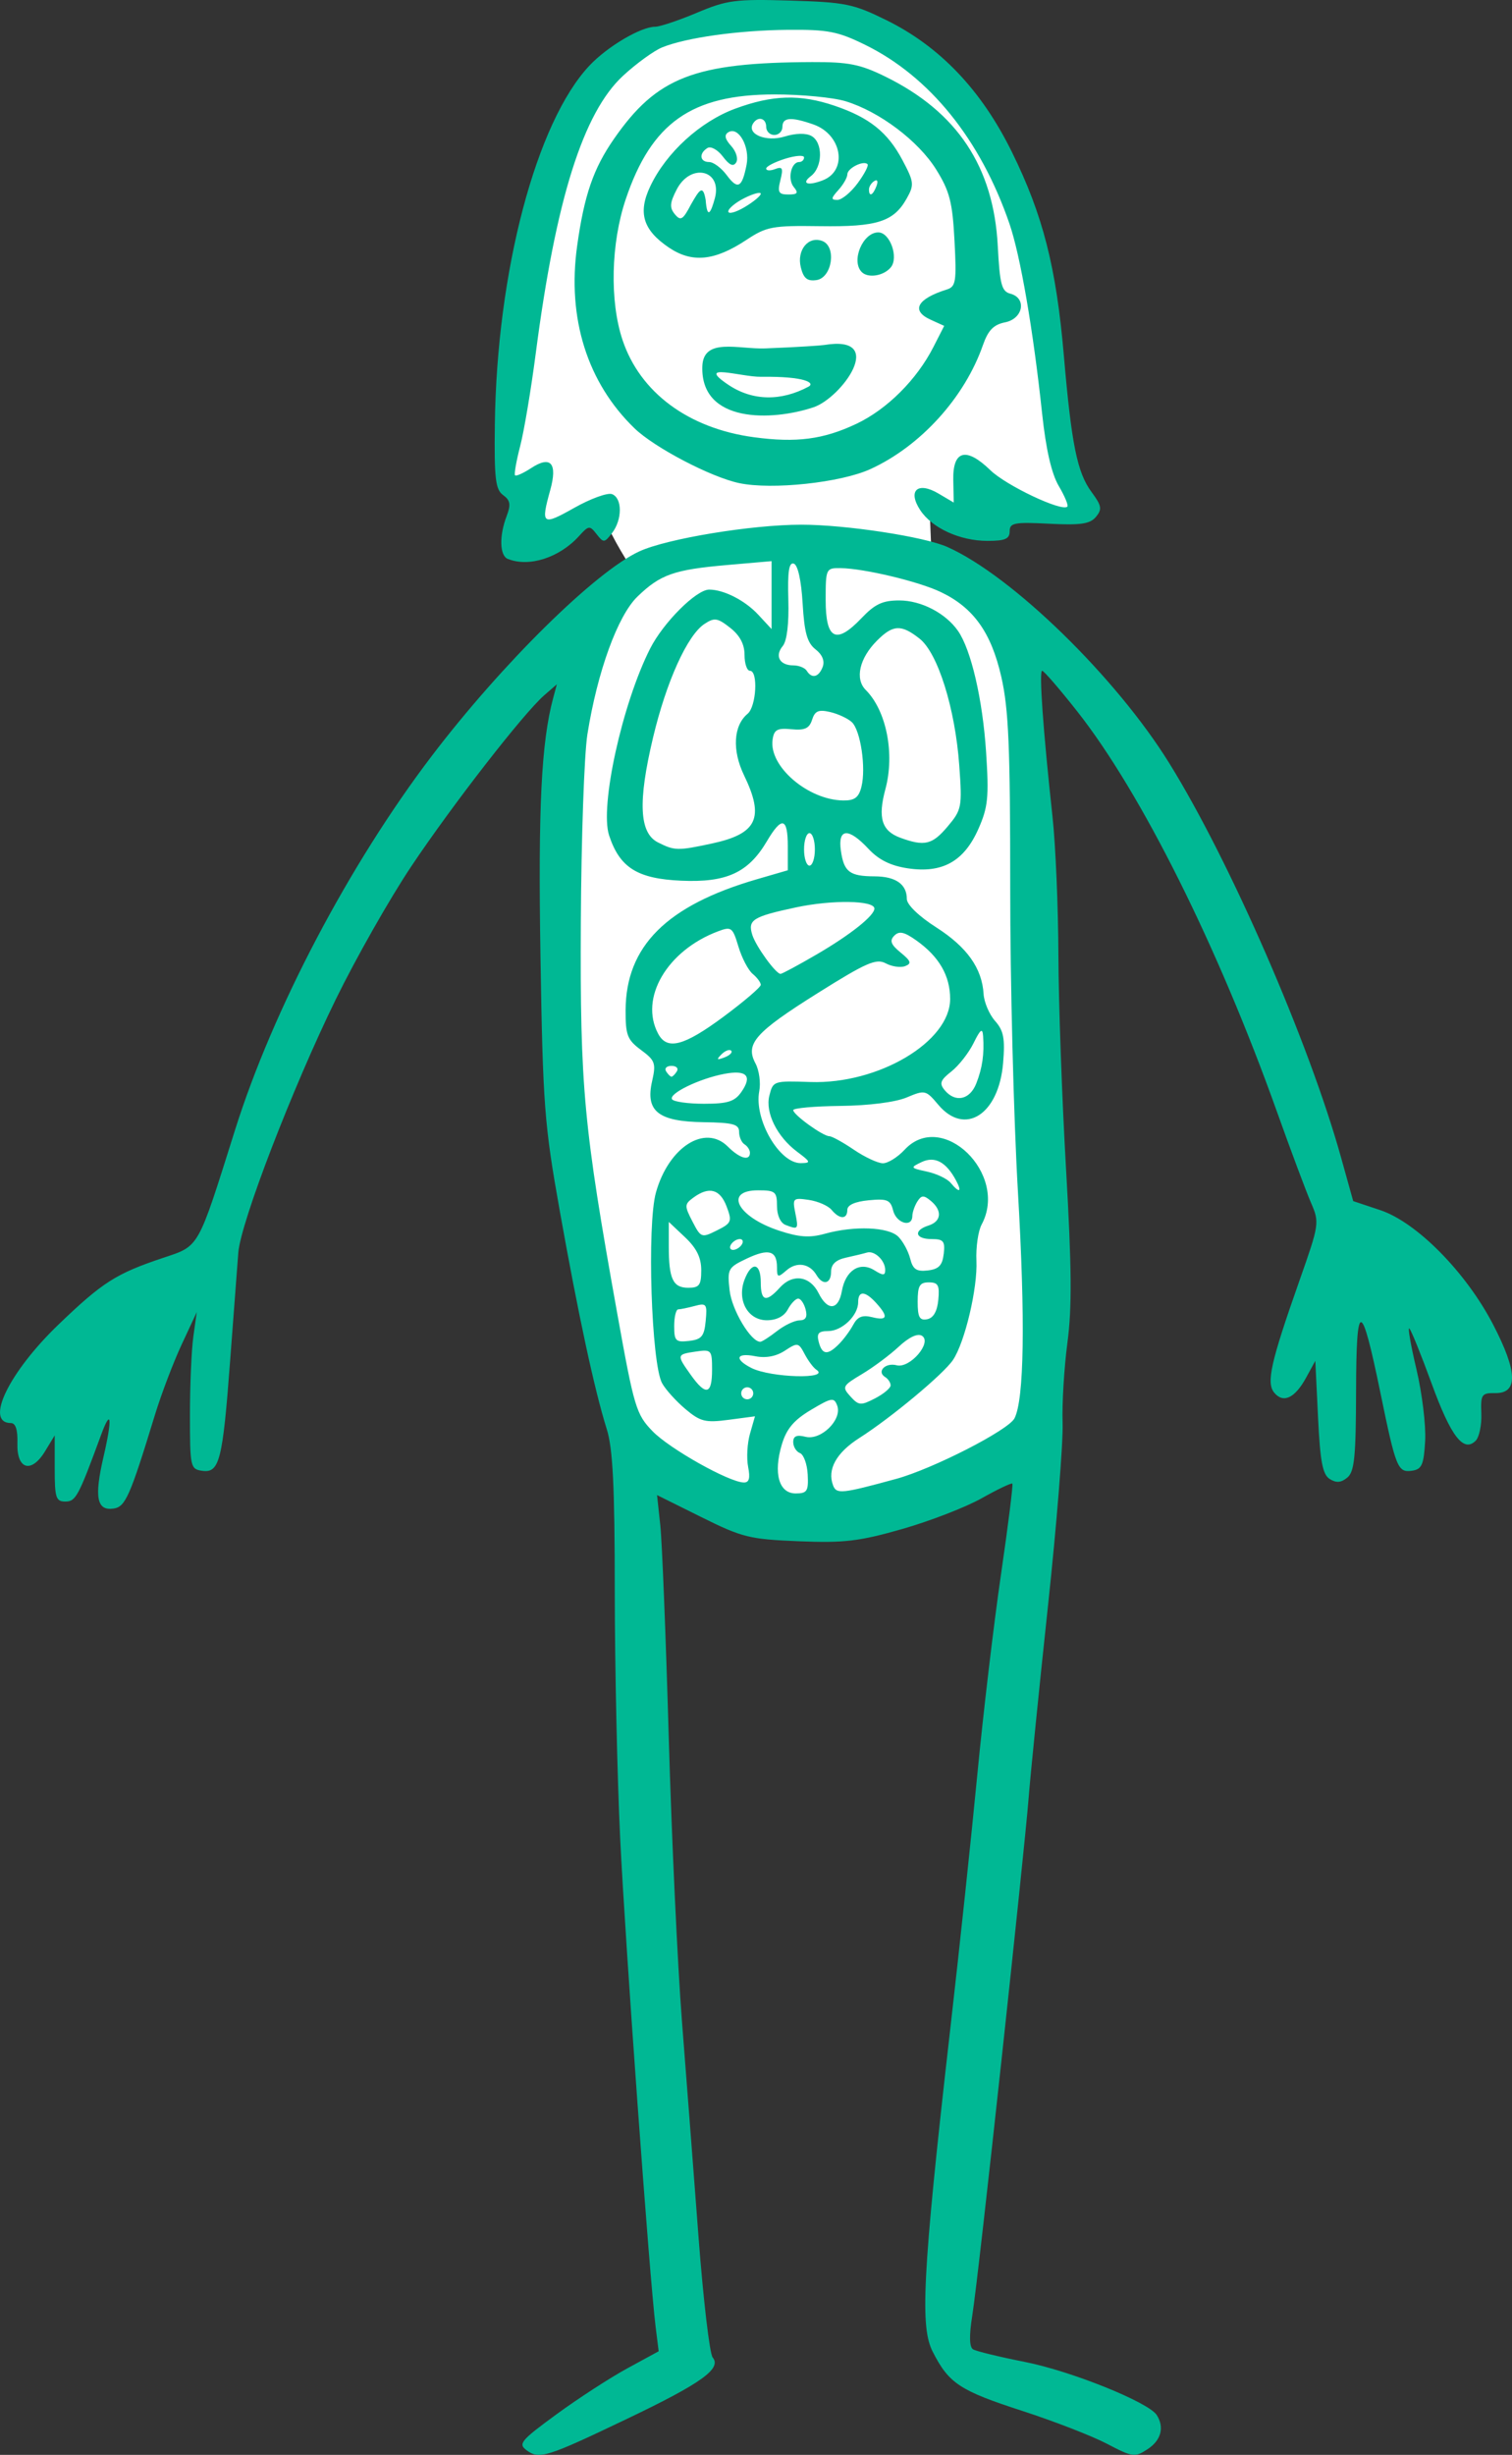 <?xml version="1.0" ?><svg height="335.139mm" viewBox="0 0 206.479 335.139" width="206.479mm" xmlns="http://www.w3.org/2000/svg">
    <rect x="0" y="0" width="206.479" height="335.139" fill="#333333" stroke="none"/>
    <path d="m 5336.551,690.084 c -2.279,-0.015 -4.575,0.086 -6.869,0.091 -9.175,0.019 -22.601,5.648 -25.958,16.514 -3.356,10.866 -5.688,33.855 -7.867,41.642 -2.179,7.787 2.964,6.747 2.964,6.747 0,0 -2.681,9.173 0.544,6.629 3.225,-2.543 10.331,-4.629 10.178,-3.099 -0.115,1.145 2.529,5.43 3.867,7.515 -6.337,4.576 -5.371,13.381 -8.556,29.153 -1.118,23.981 -0.65,51.042 3.545,71.308 4.195,20.266 8.618,30.471 37.508,26.648 28.89,-3.823 23.431,-17.407 24.028,-25.937 0.597,-8.53 0.212,-68.101 -2.789,-84.15 -2.713,-14.505 -5.169,-16.618 -13.134,-19.151 l -0.302,-7.444 c 0,0 3.65,3.745 7.225,3.588 3.574,-0.157 0.741,-4.629 6.08,-2.707 5.34,1.922 8.281,0.648 6.778,-2.295 -1.504,-2.942 -1.503,-8.905 -3.269,-14.436 -1.765,-5.531 -6.299,-31.225 -14.384,-41.66 -6.064,-7.826 -12.754,-8.911 -19.59,-8.956 z" fill="#FFFFFF" transform="translate(-54.23,29.634) translate(-5172.564,-717.575)"/>
    <path d="m 5298.708,1022.45 c -1.188,-0.87 -0.806,-1.331 4.064,-4.896 2.957,-2.165 7.309,-4.989 9.672,-6.277 l 4.297,-2.34 -0.414,-3.325 c -0.837,-6.714 -4.136,-52.178 -4.841,-66.692 -0.399,-8.224 -0.732,-23.387 -0.739,-33.696 0,-14.331 -0.267,-19.548 -1.091,-22.166 -1.666,-5.295 -3.902,-15.671 -6.409,-29.743 -2.127,-11.936 -2.314,-14.392 -2.646,-34.819 -0.33,-20.295 0.109,-29.211 1.741,-35.285 l 0.496,-1.847 -1.703,1.478 c -2.828,2.453 -12.581,15.001 -18.217,23.436 -2.915,4.362 -7.538,12.511 -10.275,18.108 -5.933,12.134 -12.977,30.43 -13.306,34.559 -0.13,1.625 -0.632,8.275 -1.118,14.777 -1.02,13.645 -1.454,15.35 -3.825,15.013 -1.596,-0.227 -1.661,-0.526 -1.661,-7.625 0,-4.064 0.209,-8.885 0.466,-10.714 l 0.465,-3.325 -2.066,4.433 c -1.136,2.438 -2.778,6.761 -3.648,9.605 -3.412,11.155 -4.03,12.552 -5.657,12.785 -2.283,0.327 -2.645,-1.538 -1.368,-7.046 1.232,-5.312 1.064,-6.802 -0.336,-2.991 -3.091,8.411 -3.448,9.075 -4.874,9.075 -1.286,0 -1.452,-0.517 -1.45,-4.515 v -4.515 l -1.316,2.164 c -1.877,3.087 -3.889,2.5 -3.778,-1.102 0.054,-1.809 -0.245,-2.746 -0.88,-2.746 -3.651,0 -0.289,-6.943 6.531,-13.488 5.974,-5.734 7.828,-6.916 14.193,-9.047 5.064,-1.696 4.713,-1.074 9.868,-17.455 5.191,-16.491 15.601,-36.276 26.896,-51.114 9.565,-12.565 22.345,-25.153 28.327,-27.901 3.787,-1.74 15.335,-3.641 22.116,-3.641 6.075,-2.3e-4 16.79,1.635 19.95,3.044 8.813,3.93 23.011,17.762 30.3,29.52 8.327,13.431 19.082,38.115 23.464,53.853 l 1.651,5.928 3.694,1.232 c 4.974,1.659 11.688,8.458 15.403,15.6 3.348,6.436 3.446,9.422 0.309,9.378 -1.873,-0.026 -2.012,0.178 -1.91,2.796 0.061,1.554 -0.286,3.221 -0.771,3.706 -1.658,1.658 -3.373,-0.567 -6.013,-7.8 -1.422,-3.898 -2.791,-7.283 -3.042,-7.523 -0.251,-0.24 0.182,2.255 0.961,5.544 0.779,3.289 1.317,7.706 1.195,9.815 -0.189,3.26 -0.457,3.867 -1.79,4.058 -1.954,0.279 -2.203,-0.334 -4.326,-10.663 -2.625,-12.772 -3.293,-12.809 -3.319,-0.18 -0.021,8.941 -0.225,10.976 -1.193,11.779 -0.847,0.703 -1.51,0.758 -2.401,0.198 -0.977,-0.614 -1.307,-2.362 -1.601,-8.454 l -0.369,-7.681 -1.266,2.312 c -1.524,2.783 -3.107,3.53 -4.339,2.045 -1.12,-1.35 -0.499,-4.124 3.416,-15.245 2.745,-7.798 2.772,-7.98 1.589,-10.714 -0.661,-1.53 -2.746,-7.104 -4.632,-12.386 -8.057,-22.563 -18.514,-43.531 -27.245,-54.627 -2.42,-3.075 -4.591,-5.591 -4.827,-5.591 -0.448,0 0.126,8.072 1.417,19.95 0.42,3.861 0.78,12.339 0.801,18.841 0.021,6.502 0.492,19.681 1.048,29.287 0.773,13.348 0.817,18.921 0.186,23.644 -0.453,3.398 -0.75,8.34 -0.659,10.982 0.09,2.641 -0.815,13.946 -2.014,25.122 -1.198,11.175 -2.387,22.979 -2.641,26.23 -0.536,6.84 -6.729,64.523 -7.691,70.562 -0.425,2.666 -0.387,4.226 0.109,4.536 0.416,0.26 3.623,1.039 7.126,1.732 6.302,1.246 16.862,5.502 17.967,7.241 1.07,1.684 0.598,3.449 -1.246,4.658 -1.746,1.144 -2.032,1.106 -5.557,-0.737 -2.044,-1.069 -7.242,-3.086 -11.551,-4.483 -8.544,-2.77 -10.027,-3.747 -12.226,-8.054 -1.685,-3.301 -1.578,-9.494 2.42,-44.421 1.21,-10.566 2.853,-26.027 3.653,-34.357 0.799,-8.331 2.254,-20.633 3.233,-27.338 0.979,-6.705 1.678,-12.296 1.555,-12.425 -0.124,-0.128 -2.004,0.769 -4.178,1.993 -2.175,1.224 -7.052,3.113 -10.838,4.196 -5.89,1.686 -7.932,1.928 -14.147,1.678 -6.723,-0.27 -7.713,-0.515 -13.31,-3.297 l -6.047,-3.005 0.444,4.136 c 0.244,2.275 0.762,15.275 1.152,28.889 0.389,13.614 1.201,31.07 1.803,38.791 0.602,7.721 1.624,21.007 2.27,29.524 0.646,8.517 1.513,15.893 1.926,16.39 1.259,1.517 -1.524,3.515 -11.633,8.351 -11.058,5.29 -12.035,5.596 -13.78,4.319 z m 38.387,-133.199 c -0.073,-1.416 -0.548,-2.735 -1.056,-2.932 -0.508,-0.197 -0.923,-0.874 -0.923,-1.504 0,-0.823 0.473,-1.027 1.682,-0.723 2.112,0.53 5.032,-2.343 4.325,-4.255 -0.429,-1.159 -0.753,-1.107 -3.588,0.584 -2.332,1.391 -3.332,2.578 -3.973,4.717 -1.18,3.937 -0.405,6.687 1.885,6.687 1.566,0 1.765,-0.31 1.648,-2.574 z m 12.059,0.595 c 5.024,-1.374 15.35,-6.656 16.179,-8.276 1.322,-2.585 1.486,-13.429 0.469,-30.923 -0.585,-10.066 -1.059,-28.787 -1.053,-41.603 0,-19.071 -0.211,-24.279 -1.214,-28.688 -1.383,-6.078 -3.801,-9.462 -8.29,-11.599 -3.034,-1.444 -10.463,-3.214 -13.665,-3.255 -1.991,-0.025 -2.032,0.062 -2.032,4.353 0,5.406 1.419,6.125 4.89,2.476 1.834,-1.928 2.889,-2.421 5.172,-2.417 2.984,0.006 6.305,1.726 8.001,4.147 1.792,2.559 3.371,9.355 3.842,16.542 0.404,6.169 0.269,7.523 -1.05,10.505 -1.96,4.432 -4.922,6.086 -9.633,5.379 -2.345,-0.352 -3.969,-1.155 -5.371,-2.655 -2.747,-2.941 -4.215,-2.843 -3.773,0.25 0.415,2.899 1.185,3.484 4.61,3.498 2.88,0.013 4.396,1.079 4.396,3.092 0,0.775 1.639,2.356 4.028,3.884 4.188,2.679 6.24,5.567 6.453,9.081 0.069,1.131 0.773,2.788 1.566,3.682 1.173,1.322 1.378,2.392 1.101,5.732 -0.584,7.047 -5.216,10.035 -8.854,5.711 -1.698,-2.018 -1.822,-2.047 -4.314,-0.996 -1.53,0.645 -5.175,1.111 -9.03,1.154 -3.555,0.04 -6.465,0.299 -6.465,0.576 0,0.627 4.06,3.56 4.929,3.56 0.351,0 1.861,0.831 3.356,1.847 1.495,1.016 3.28,1.847 3.966,1.847 0.686,0 2.018,-0.831 2.959,-1.847 5.122,-5.527 14.229,3.309 10.52,10.208 -0.477,0.888 -0.797,3.11 -0.712,4.939 0.174,3.73 -1.577,11.142 -3.205,13.558 -1.302,1.932 -8.458,7.893 -12.791,10.654 -3.141,2.001 -4.411,4.297 -3.578,6.468 0.465,1.213 1.184,1.138 8.593,-0.887 z m -20.194,-1.648 c -0.236,-1.182 -0.123,-3.218 0.252,-4.525 l 0.681,-2.376 -3.594,0.477 c -3.178,0.421 -3.861,0.252 -5.902,-1.466 -1.27,-1.068 -2.703,-2.655 -3.184,-3.525 -1.472,-2.66 -2.086,-21.603 -0.844,-26.041 1.738,-6.208 6.706,-9.38 9.817,-6.269 1.624,1.624 3.019,2.015 3.019,0.847 0,-0.382 -0.332,-0.901 -0.739,-1.152 -0.407,-0.251 -0.74,-1.019 -0.741,-1.706 0,-1.039 -0.818,-1.261 -4.852,-1.319 -6.193,-0.089 -7.962,-1.495 -7.031,-5.587 0.558,-2.454 0.42,-2.845 -1.509,-4.271 -1.872,-1.384 -2.121,-2.026 -2.107,-5.427 0.036,-8.744 5.605,-14.299 17.924,-17.88 l 4.226,-1.229 v -3.272 c 0,-3.943 -0.819,-4.142 -2.854,-0.693 -2.534,4.294 -5.505,5.664 -11.692,5.39 -5.997,-0.266 -8.402,-1.774 -9.857,-6.182 -1.297,-3.93 1.782,-17.955 5.598,-25.497 1.801,-3.56 6.306,-8.061 8.069,-8.061 2,0 4.9,1.483 6.7,3.425 l 1.819,1.963 v -4.637 -4.637 l -6.022,0.525 c -7.302,0.637 -9.151,1.285 -12.285,4.308 -2.698,2.602 -5.471,10.221 -6.84,18.79 -0.438,2.743 -0.843,14.303 -0.899,25.689 -0.111,22.631 0.369,27.787 4.98,53.441 2.3,12.797 2.579,13.724 4.814,16.031 2.327,2.401 10.462,6.97 12.464,7 0.729,0.011 0.894,-0.591 0.586,-2.133 z m 19.456,-11.126 c 0,-0.372 -0.338,-0.885 -0.751,-1.14 -1.199,-0.741 0.04,-2.005 1.574,-1.604 1.809,0.473 4.9,-3.133 3.452,-4.028 -0.589,-0.364 -1.771,0.192 -3.162,1.489 -1.222,1.139 -3.485,2.826 -5.03,3.749 -2.665,1.592 -2.746,1.748 -1.573,3.044 1.13,1.249 1.419,1.272 3.364,0.266 1.17,-0.605 2.127,-1.404 2.127,-1.776 z m -18.88,0.651 c -0.238,-0.385 -0.748,-0.505 -1.133,-0.267 -0.385,0.238 -0.505,0.747 -0.267,1.132 0.238,0.385 0.748,0.505 1.132,0.267 0.385,-0.238 0.505,-0.747 0.267,-1.132 z m -5.503,-2.764 c 0,-2.721 -0.084,-2.815 -2.217,-2.502 -2.635,0.387 -2.645,0.436 -0.689,3.184 2.063,2.897 2.905,2.699 2.905,-0.682 z m 14.228,-0.035 c -0.389,-0.254 -1.101,-1.21 -1.583,-2.124 -0.833,-1.582 -0.964,-1.605 -2.705,-0.464 -1.189,0.779 -2.603,1.044 -4.038,0.757 -2.602,-0.52 -2.913,0.391 -0.546,1.596 2.659,1.353 10.919,1.572 8.871,0.235 z m 3.088,-3.475 c 0.641,-0.641 1.524,-1.834 1.961,-2.651 0.589,-1.101 1.257,-1.369 2.581,-1.037 2.092,0.525 2.261,-0.048 0.564,-1.923 -1.524,-1.684 -2.471,-1.728 -2.471,-0.116 0,1.824 -2.206,3.937 -4.109,3.937 -1.3,0 -1.579,0.323 -1.277,1.478 0.466,1.781 1.2,1.865 2.752,0.312 z m -18.185,-3.183 c 0.22,-2.299 0.101,-2.465 -1.478,-2.042 -0.944,0.253 -1.966,0.464 -2.271,0.47 -0.305,0.006 -0.554,1.03 -0.554,2.276 0,2.036 0.205,2.242 2.032,2.032 1.712,-0.197 2.07,-0.627 2.271,-2.735 z m 9.736,1.393 c 1.016,-0.795 2.398,-1.452 3.071,-1.461 0.857,-0.013 1.108,-0.459 0.837,-1.494 -0.212,-0.813 -0.668,-1.478 -1.013,-1.478 -0.345,0 -0.983,0.665 -1.417,1.478 -0.502,0.938 -1.547,1.478 -2.863,1.478 -2.605,0 -4.114,-2.74 -3.049,-5.539 0.964,-2.535 2.218,-2.328 2.218,0.366 0,2.598 0.726,2.794 2.615,0.706 1.751,-1.935 4.111,-1.59 5.284,0.771 1.228,2.473 2.713,2.337 3.176,-0.29 0.498,-2.827 2.453,-4.078 4.438,-2.838 1.198,0.748 1.48,0.74 1.48,-0.042 0,-1.296 -1.457,-2.685 -2.491,-2.375 -0.459,0.137 -1.748,0.45 -2.866,0.695 -1.383,0.303 -2.032,0.913 -2.032,1.909 0,1.678 -1.123,1.939 -1.995,0.464 -0.937,-1.586 -2.697,-1.859 -4.101,-0.636 -1.179,1.027 -1.293,0.989 -1.293,-0.422 0,-2.281 -1.137,-2.606 -4.138,-1.182 -2.554,1.212 -2.661,1.411 -2.33,4.345 0.302,2.68 2.925,7.056 4.2,7.006 0.232,-0.008 1.252,-0.667 2.268,-1.461 z m 22.028,-4.255 c 0.193,-2.002 -0.021,-2.395 -1.293,-2.395 -1.256,0 -1.525,0.466 -1.525,2.64 0,2.115 0.257,2.591 1.293,2.395 0.852,-0.161 1.372,-1.063 1.525,-2.64 z m -32.373,-4.06 c 0,-1.713 -0.636,-3.005 -2.216,-4.496 l -2.216,-2.092 v 3.327 c 0,4.466 0.564,5.665 2.665,5.665 1.503,0 1.768,-0.361 1.768,-2.404 z m 33.114,-2.214 c 0.201,-1.75 -0.029,-2.032 -1.663,-2.032 -2.25,0 -2.518,-1.181 -0.418,-1.847 1.774,-0.563 1.911,-2.045 0.313,-3.372 -0.965,-0.801 -1.28,-0.785 -1.836,0.094 -0.369,0.583 -0.676,1.476 -0.683,1.984 -0.021,1.615 -2.182,0.993 -2.621,-0.755 -0.366,-1.456 -0.807,-1.641 -3.339,-1.4 -1.87,0.178 -2.918,0.648 -2.918,1.309 0,1.321 -1.055,1.322 -2.15,0 -0.469,-0.565 -1.871,-1.177 -3.115,-1.36 -2.143,-0.315 -2.24,-0.222 -1.842,1.767 0.454,2.27 0.414,2.32 -1.33,1.65 -0.693,-0.266 -1.169,-1.318 -1.169,-2.586 0,-1.95 -0.226,-2.138 -2.586,-2.138 -4.706,0 -2.837,3.613 2.841,5.494 2.762,0.915 4.198,1.015 6.28,0.436 4.034,-1.121 8.7,-0.934 10.035,0.402 0.638,0.638 1.367,1.986 1.621,2.996 0.366,1.458 0.86,1.79 2.402,1.611 1.5,-0.174 1.995,-0.687 2.175,-2.257 z m -27.572,-1.293 c 0.251,-0.406 0.124,-0.739 -0.282,-0.739 -0.406,0 -0.944,0.332 -1.196,0.739 -0.251,0.406 -0.124,0.739 0.282,0.739 0.406,0 0.944,-0.332 1.196,-0.739 z m -2.08,-5.191 c -0.894,-2.369 -2.391,-2.774 -4.515,-1.221 -1.249,0.913 -1.259,1.127 -0.149,3.272 1.154,2.231 1.247,2.265 3.341,1.221 2.005,-1 2.096,-1.226 1.324,-3.272 z m 31.332,-3.552 c -1.354,-2.531 -2.91,-3.36 -4.702,-2.507 -1.585,0.755 -1.558,0.802 0.74,1.302 1.312,0.286 2.765,0.978 3.231,1.539 1.197,1.442 1.587,1.264 0.731,-0.334 z m -21.699,-3.918 c -2.739,-2.043 -4.374,-5.341 -3.794,-7.652 0.507,-2.021 0.561,-2.039 5.612,-1.867 9.29,0.316 19.076,-5.5 19.076,-11.338 0,-3.166 -1.499,-5.769 -4.588,-7.969 -1.683,-1.198 -2.373,-1.349 -3.043,-0.667 -0.665,0.677 -0.463,1.212 0.871,2.302 1.419,1.159 1.531,1.499 0.612,1.852 -0.619,0.238 -1.81,0.066 -2.646,-0.382 -1.299,-0.695 -2.653,-0.102 -9.302,4.072 -8.542,5.362 -9.917,6.918 -8.483,9.597 0.501,0.936 0.731,2.64 0.512,3.787 -0.734,3.84 2.748,9.864 5.677,9.82 1.415,-0.022 1.371,-0.155 -0.505,-1.554 z m -7.625,-8.148 c 1.542,-2.201 0.748,-3.057 -2.303,-2.485 -3.402,0.638 -7.635,2.689 -7.154,3.466 0.21,0.339 2.171,0.617 4.36,0.617 3.24,0 4.186,-0.296 5.098,-1.598 z m 32.089,-1.173 c 0.833,-2.133 1.102,-4.001 0.932,-6.465 -0.08,-1.157 -0.362,-0.951 -1.301,0.954 -0.659,1.338 -2.024,3.081 -3.033,3.875 -1.517,1.193 -1.675,1.635 -0.911,2.555 1.448,1.744 3.438,1.32 4.312,-0.919 z m -40.883,-1.662 c 0.251,-0.406 -0.082,-0.739 -0.739,-0.739 -0.658,0 -0.99,0.332 -0.739,0.739 0.251,0.406 0.584,0.739 0.739,0.739 0.155,0 0.488,-0.332 0.739,-0.739 z m 7.408,-2.813 c -0.227,-0.227 -0.824,-4.4e-4 -1.325,0.504 -0.724,0.73 -0.639,0.815 0.414,0.414 0.729,-0.277 1.139,-0.691 0.911,-0.918 z m -1.033,-4.646 c 2.793,-2.07 5.078,-4.025 5.078,-4.343 0,-0.318 -0.497,-0.991 -1.105,-1.495 -0.608,-0.504 -1.484,-2.182 -1.947,-3.728 -0.789,-2.635 -0.964,-2.766 -2.774,-2.086 -6.972,2.618 -10.785,9.133 -8.186,13.988 1.223,2.286 3.506,1.689 8.935,-2.335 z m 12.711,-8.495 c 4.6,-2.679 7.882,-5.286 7.882,-6.26 0,-1.129 -5.783,-1.216 -10.713,-0.161 -5.918,1.266 -6.609,1.704 -5.954,3.769 0.499,1.571 3.21,5.307 3.851,5.307 0.207,0 2.427,-1.194 4.934,-2.654 z m -0.245,-14.34 c 0,-1.219 -0.333,-2.217 -0.739,-2.217 -0.406,0 -0.739,0.997 -0.739,2.217 0,1.219 0.333,2.217 0.739,2.217 0.406,0 0.739,-0.997 0.739,-2.217 z m -14.064,-0.802 c 6.184,-1.326 7.208,-3.492 4.398,-9.298 -1.654,-3.417 -1.462,-6.801 0.478,-8.41 1.195,-0.992 1.463,-5.872 0.322,-5.872 -0.406,0 -0.739,-0.973 -0.739,-2.163 0,-1.461 -0.637,-2.664 -1.963,-3.707 -1.728,-1.359 -2.148,-1.422 -3.51,-0.526 -2.343,1.543 -5.206,7.874 -7.027,15.538 -2.078,8.746 -1.876,13.003 0.678,14.289 2.27,1.143 2.692,1.151 7.363,0.149 z m 32.198,-2.326 c 1.922,-2.284 1.992,-2.649 1.585,-8.312 -0.562,-7.823 -2.924,-15.366 -5.428,-17.336 -2.498,-1.965 -3.619,-1.913 -5.798,0.266 -2.413,2.413 -3.058,5.235 -1.544,6.749 2.823,2.823 3.986,8.693 2.682,13.537 -1.056,3.92 -0.507,5.706 2.04,6.637 3.306,1.209 4.36,0.958 6.463,-1.542 z m -11.777,-5.414 c 0.648,-2.58 -0.115,-7.714 -1.313,-8.832 -0.539,-0.503 -1.872,-1.123 -2.962,-1.378 -1.579,-0.369 -2.079,-0.154 -2.463,1.056 -0.376,1.183 -0.998,1.469 -2.821,1.294 -1.945,-0.186 -2.379,0.056 -2.575,1.438 -0.515,3.623 4.831,8.216 9.642,8.285 1.561,0.022 2.125,-0.4 2.493,-1.863 z m -5.292,-16.365 c 0.309,-0.807 -0.042,-1.674 -0.975,-2.401 -1.137,-0.888 -1.526,-2.27 -1.762,-6.27 -0.186,-3.143 -0.652,-5.248 -1.204,-5.432 -0.662,-0.221 -0.861,1.088 -0.749,4.922 0.096,3.274 -0.189,5.633 -0.761,6.323 -1.126,1.357 -0.43,2.643 1.43,2.643 0.765,0 1.596,0.332 1.847,0.739 0.69,1.116 1.631,0.889 2.174,-0.524 z m -42.996,-14.743 c -1.118,-0.451 -1.196,-3.132 -0.168,-5.834 0.607,-1.597 0.513,-2.164 -0.479,-2.889 -1.044,-0.764 -1.218,-2.245 -1.126,-9.614 0.261,-20.888 5.646,-41.304 12.932,-49.029 2.452,-2.6 7.014,-5.292 8.968,-5.292 0.638,0 3.2,-0.858 5.693,-1.908 4.126,-1.737 5.269,-1.886 12.744,-1.662 7.536,0.225 8.617,0.445 13.143,2.676 7.313,3.604 12.971,9.55 17.133,18.002 4.238,8.609 6.051,15.709 7.091,27.776 1.05,12.178 1.825,15.989 3.789,18.646 1.376,1.861 1.46,2.34 0.597,3.38 -0.807,0.973 -2.07,1.159 -6.397,0.94 -4.766,-0.241 -5.39,-0.121 -5.39,1.035 0,1.038 -0.624,1.307 -3.029,1.307 -3.754,0 -7.58,-1.751 -9.188,-4.206 -1.747,-2.666 -0.343,-3.937 2.495,-2.26 l 2.086,1.232 -0.061,-3.086 c -0.082,-4.057 1.754,-4.539 5.063,-1.331 2.175,2.108 9.781,5.706 10.513,4.973 0.17,-0.169 -0.359,-1.438 -1.174,-2.82 -0.984,-1.668 -1.747,-4.988 -2.27,-9.883 -1.222,-11.435 -2.972,-21.589 -4.47,-25.944 -3.947,-11.473 -10.889,-20.072 -19.695,-24.396 -3.732,-1.833 -5.091,-2.096 -10.564,-2.048 -6.725,0.059 -13.883,1.061 -17.173,2.402 -1.114,0.454 -3.505,2.189 -5.312,3.855 -5.466,5.039 -9.205,16.92 -11.941,37.947 -0.639,4.909 -1.593,10.59 -2.122,12.626 -0.528,2.036 -0.844,3.829 -0.701,3.986 0.142,0.157 1.137,-0.29 2.209,-0.992 2.674,-1.752 3.615,-0.657 2.594,3.02 -1.311,4.722 -1.093,4.883 3.271,2.421 2.24,-1.264 4.567,-2.109 5.172,-1.877 1.418,0.544 1.413,3.474 0,5.314 -1.047,1.355 -1.164,1.363 -2.108,0.148 -0.942,-1.211 -1.081,-1.196 -2.399,0.26 -2.674,2.955 -6.825,4.289 -9.716,3.122 z m 31.589,-10.354 c -3.86,-0.817 -11.569,-4.852 -14.287,-7.479 -6.446,-6.229 -9.211,-15.008 -7.838,-24.883 0.965,-6.934 2.213,-10.568 5.024,-14.62 5.864,-8.452 10.974,-10.434 27.073,-10.497 4.964,-0.019 6.565,0.298 9.997,1.984 9.811,4.818 14.782,12.307 15.35,23.122 0.275,5.239 0.528,6.201 1.711,6.51 2.276,0.595 1.768,3.418 -0.704,3.912 -1.583,0.317 -2.323,1.076 -3.038,3.122 -2.504,7.163 -8.511,13.78 -15.354,16.913 -4.058,1.858 -13.463,2.863 -17.934,1.916 z m 16.002,-8.089 c 4.189,-1.978 8.248,-6.022 10.526,-10.488 l 1.473,-2.887 -1.868,-0.851 c -2.702,-1.231 -1.834,-2.841 2.219,-4.114 1.246,-0.391 1.352,-1.06 1.058,-6.657 -0.276,-5.265 -0.659,-6.759 -2.493,-9.711 -2.429,-3.912 -7.763,-7.931 -12.391,-9.338 -1.692,-0.514 -6.068,-0.931 -9.726,-0.927 -11.3,0.013 -16.772,3.871 -20.287,14.306 -2.026,6.014 -2.207,13.916 -0.44,19.21 2.398,7.183 9.002,12.075 17.931,13.28 5.818,0.786 9.485,0.308 13.998,-1.823 z m -21.031,-7.82 c 0.117,-4.031 4.923,-2.342 8.606,-2.482 4.61,-0.176 7.631,-0.397 8.048,-0.466 8.68,-1.427 2.336,7.237 -1.469,8.505 -5.695,1.899 -15.411,2.188 -15.185,-5.557 z m 14.51,2.737 c 0.874,-0.468 -0.264,-1.422 -6.528,-1.343 -2.64,0.033 -9.038,-2.005 -4.433,1.09 3.303,2.22 7.193,2.27 10.962,0.253 z m -1.056,-16.268 c -0.591,-2.356 1.024,-4.345 2.934,-3.613 1.983,0.761 1.337,5.033 -0.806,5.338 -1.246,0.177 -1.754,-0.235 -2.128,-1.725 z m 8.32,0.63 c -1.502,-1.501 0.13,-5.418 2.257,-5.418 1.598,0 2.82,3.433 1.702,4.781 -0.967,1.165 -3.09,1.507 -3.959,0.638 z m -26.343,-3.349 c -3.541,-2.399 -4.254,-4.75 -2.538,-8.367 2.181,-4.597 6.815,-8.827 11.607,-10.596 5.102,-1.883 8.859,-1.993 13.56,-0.397 4.753,1.614 7.25,3.613 9.27,7.424 1.589,2.997 1.63,3.369 0.579,5.242 -1.778,3.171 -4.028,3.889 -11.841,3.776 -6.511,-0.094 -7.294,0.053 -10.056,1.88 -4.344,2.875 -7.422,3.176 -10.581,1.036 z m 5.026,-6.502 c 0.203,2.676 0.705,1.817 1.265,-0.264 1.005,-3.865 -3.323,-4.828 -5.22,-1.161 -0.947,1.831 -0.995,2.485 -0.252,3.381 0.793,0.955 1.103,0.766 2.207,-1.346 1.169,-2.04 1.629,-2.738 2,-0.61 z m 7.525,-0.842 c 0,-0.288 -0.997,-0.026 -2.216,0.583 -1.219,0.608 -2.217,1.433 -2.217,1.832 0,0.4 0.998,0.137 2.217,-0.583 1.219,-0.72 2.216,-1.545 2.216,-1.832 z m 13.226,-1.433 c 0.925,-1.251 1.534,-2.423 1.353,-2.603 -0.555,-0.555 -2.757,0.554 -2.757,1.389 0,0.432 -0.55,1.394 -1.223,2.138 -1.018,1.124 -1.041,1.351 -0.138,1.351 0.596,0 1.841,-1.024 2.766,-2.275 z m -8.715,0.521 c -0.889,-1.071 -0.38,-3.419 0.74,-3.419 0.363,0 0.66,-0.283 0.66,-0.629 0,-0.346 -1.164,-0.264 -2.586,0.181 -1.422,0.445 -2.586,1.05 -2.586,1.344 0,0.294 0.548,0.324 1.219,0.067 1.009,-0.387 1.134,-0.129 0.725,1.501 -0.42,1.673 -0.257,1.969 1.088,1.969 1.258,0 1.41,-0.208 0.74,-1.015 z m 11.287,-0.132 c 0.252,-0.657 0.128,-0.954 -0.29,-0.695 -0.402,0.248 -0.73,0.764 -0.73,1.147 0,1.063 0.529,0.829 1.021,-0.451 z m -17.736,-2.917 c 0.481,-2.458 -1.111,-5.289 -2.494,-4.434 -0.587,0.363 -0.471,0.921 0.393,1.875 0.676,0.747 0.983,1.756 0.681,2.244 -0.385,0.624 -0.924,0.387 -1.818,-0.799 -0.706,-0.936 -1.644,-1.454 -2.111,-1.165 -1.188,0.734 -1.044,1.91 0.234,1.91 0.591,0 1.671,0.805 2.401,1.789 1.513,2.039 2.097,1.733 2.714,-1.42 z m 10.396,2.13 c 3.46,-1.328 2.631,-6.271 -1.28,-7.634 -3.054,-1.065 -4.221,-0.973 -4.221,0.333 0,0.61 -0.499,1.108 -1.108,1.108 -0.61,0 -1.108,-0.499 -1.108,-1.108 0,-1.21 -1.148,-1.5 -1.796,-0.453 -0.895,1.448 1.783,2.552 4.312,1.776 1.514,-0.465 2.92,-0.495 3.665,-0.078 1.596,0.893 1.544,4.248 -0.086,5.485 -1.352,1.027 -0.419,1.356 1.623,0.572 z" fill="#00B894" transform="translate(-54.23,29.634) translate(-5172.564,-717.575)"/>
</svg>